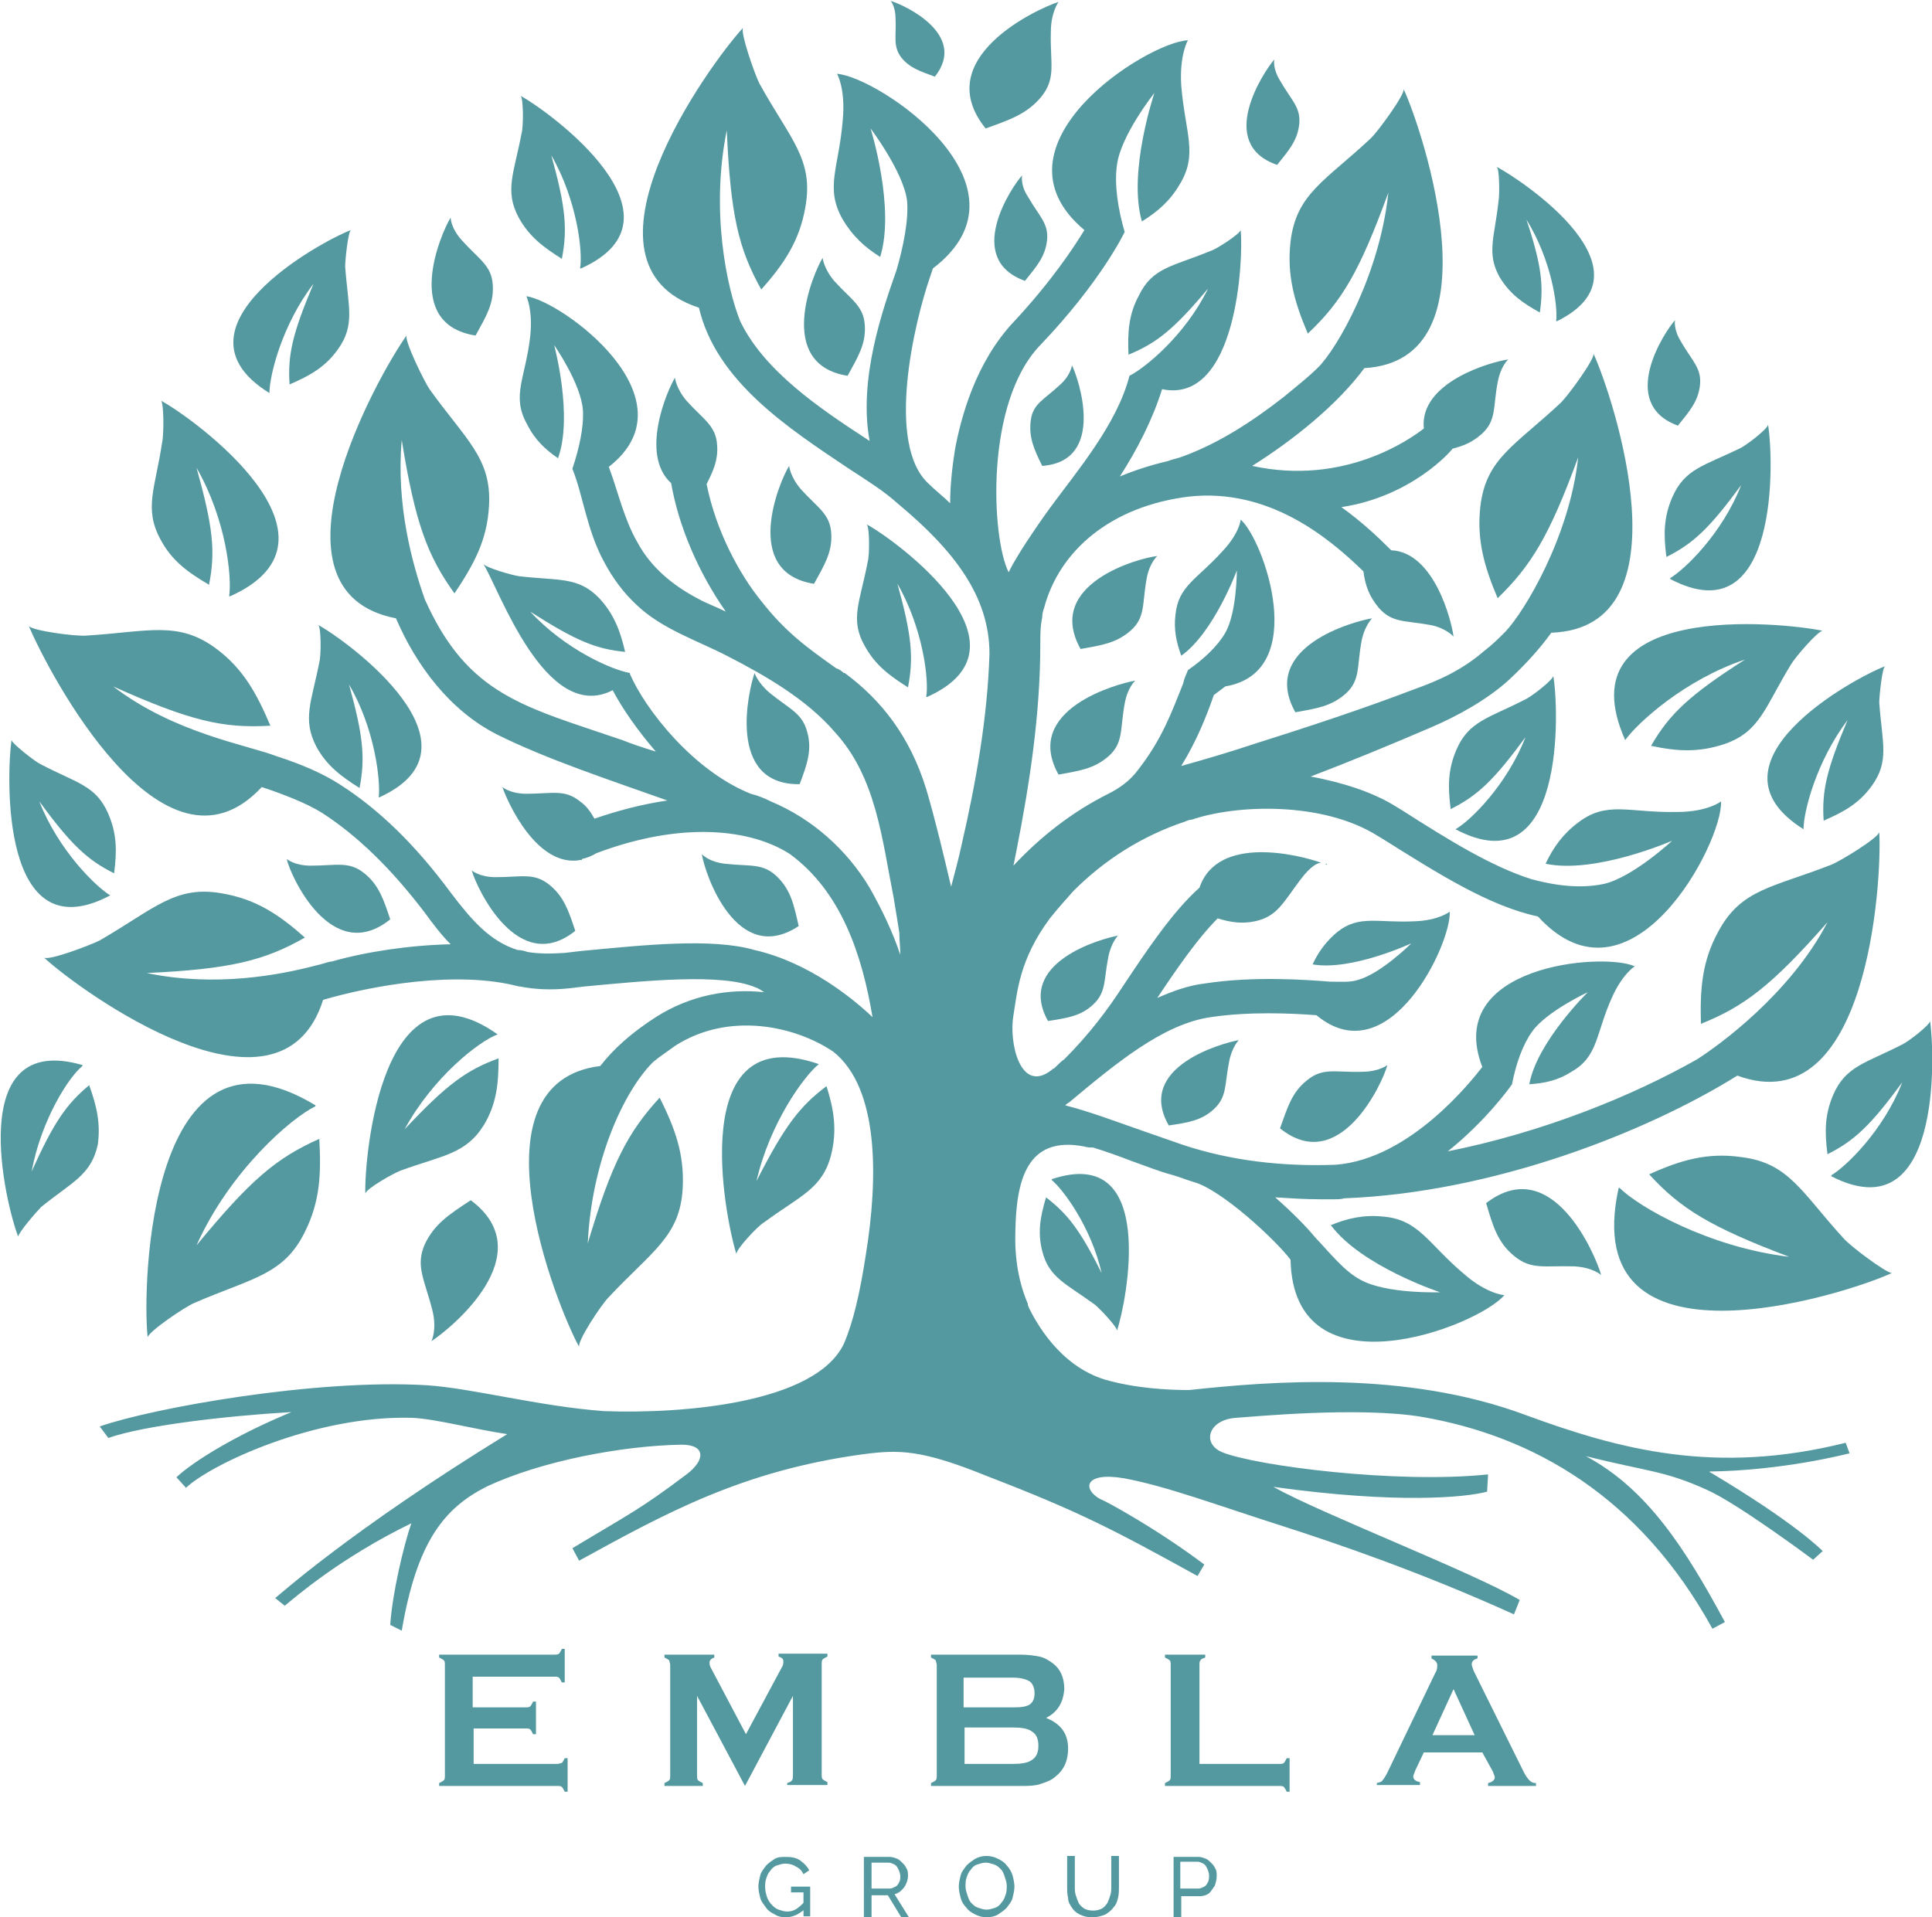 <?xml version="1.0" encoding="utf-8"?>
<!-- Generator: Adobe Illustrator 28.0.0, SVG Export Plug-In . SVG Version: 6.00 Build 0)  -->
<svg version="1.1" id="Ebene_1" xmlns="http://www.w3.org/2000/svg" xmlns:xlink="http://www.w3.org/1999/xlink" x="0px" y="0px"
	 viewBox="0 0 201.5 200" style="enable-background:new 0 0 201.5 200;" xml:space="preserve">
<style type="text/css">
	.st0{fill:#5599A0;}
</style>
<g id="surface1">
	<path class="st0" d="M138.2,90.1c0.1,0,0.1,0.1,0.2,0.1C138.4,90.1,138.4,90.1,138.2,90.1z"/>
	<path class="st0" d="M155,125.5c0.7,2.4,1.2,4.1,2.9,5.5c1.8,1.5,3.2,1,6.3,1.1c1.9,0.1,2.8,0.9,2.8,0.9
		C166.4,130.9,161.9,120.2,155,125.5z"/>
	<path class="st0" d="M175,44.4c1.2-1.5,2.1-2.5,2.3-4.2c0.2-1.8-0.8-2.5-2-4.6c-0.8-1.3-0.6-2.2-0.6-2.2
		C173.6,34.6,168.7,42.1,175,44.4z"/>
	<path class="st0" d="M133.2,17.2c1.2-1.5,2.1-2.5,2.3-4.2c0.2-1.8-0.8-2.5-2-4.6c-0.8-1.3-0.6-2.2-0.6-2.2
		C131.8,7.5,126.8,15,133.2,17.2z"/>
	<path class="st0" d="M106.9,29.3c1.2-1.5,2.1-2.5,2.3-4.2c0.2-1.8-0.8-2.5-2-4.6c-0.8-1.2-0.6-2.2-0.6-2.2
		C105.5,19.5,100.5,27,106.9,29.3z"/>
	<path class="st0" d="M107.5,43.9c-0.2,1.7,0.3,2.9,1.2,4.7c6.7-0.5,3.8-9.1,3.1-10.5c0,0-0.1,1-1.2,2
		C108.9,41.7,107.7,42.1,107.5,43.9L107.5,43.9z"/>
	<path class="st0" d="M120.7,58c-1.9,0.2-11.8,2.9-8,9.7c2.2-0.4,3.7-0.6,5.2-1.9c1.6-1.4,1.2-2.8,1.7-5.5
		C119.9,58.7,120.7,58,120.7,58L120.7,58z"/>
	<path class="st0" d="M110.4,80.8c2.2-0.4,3.7-0.6,5.2-1.9c1.6-1.4,1.2-2.8,1.7-5.5c0.3-1.7,1.1-2.4,1.1-2.4
		C116.6,71.3,106.6,74,110.4,80.8L110.4,80.8z"/>
	<path class="st0" d="M135.1,74.3c2.2-0.4,3.7-0.6,5.2-1.9c1.6-1.4,1.2-2.8,1.7-5.5c0.3-1.6,1.1-2.4,1.1-2.4
		C141.2,64.8,131.3,67.5,135.1,74.3L135.1,74.3z"/>
	<path class="st0" d="M83.4,81.8c0.8-2.1,1.3-3.6,0.8-5.4c-0.5-2-1.8-2.4-3.9-4.1c-1.3-1.1-1.6-2.1-1.6-2.1
		C78.1,71.9,75.7,81.9,83.4,81.8z"/>
	<path class="st0" d="M83.3,96.6c-0.5-2.2-0.8-3.7-2.2-5.1c-1.5-1.5-2.8-1.1-5.5-1.4c-1.7-0.2-2.4-1-2.4-1
		C73.5,91.1,76.8,100.9,83.3,96.6z"/>
	<path class="st0" d="M86.7,55.7c-0.1-2.1-1.4-2.7-3.2-4.7c-1.1-1.3-1.2-2.4-1.2-2.4c-1,1.6-5,11.1,2.6,12.3
		C86,58.9,86.8,57.6,86.7,55.7L86.7,55.7z"/>
	<path class="st0" d="M60,97.1c-0.7-2.1-1.2-3.6-2.7-4.8c-1.6-1.3-2.9-0.8-5.6-0.8c-1.7,0-2.5-0.7-2.5-0.7
		C49.7,92.6,54,101.9,60,97.1L60,97.1z"/>
	<path class="st0" d="M40.7,95.9c-0.7-2.1-1.2-3.6-2.7-4.8c-1.6-1.3-2.9-0.8-5.6-0.8c-1.7,0-2.5-0.7-2.5-0.7
		C30.3,91.4,34.6,100.8,40.7,95.9L40.7,95.9z"/>
	<path class="st0" d="M88.4,39.2c1.1-2,1.9-3.3,1.8-5.2c-0.1-2.1-1.4-2.7-3.2-4.7c-1.1-1.3-1.2-2.4-1.2-2.4
		C84.8,28.5,80.8,38,88.4,39.2L88.4,39.2z"/>
	<path class="st0" d="M49.6,35c1.1-2,1.9-3.3,1.8-5.2c-0.1-2.1-1.4-2.7-3.2-4.7C47,23.8,47,22.7,47,22.7C46,24.3,41.9,33.8,49.6,35
		L49.6,35L49.6,35z"/>
	<path class="st0" d="M49.1,125.2c-2.3,1.5-3.8,2.5-4.8,4.6c-1,2.3,0,3.7,0.8,6.9c0.5,2-0.1,3.2-0.1,3.2
		C47,138.6,56.6,130.8,49.1,125.2z"/>
	<path class="st0" d="M108.6,10.1c1.6-2,0.9-3.5,1-6.8c0-2,0.8-3.1,0.8-3.1c-2.2,0.7-13.5,5.9-7.6,13.2
		C105.3,12.5,107.1,11.9,108.6,10.1L108.6,10.1z"/>
	<path class="st0" d="M94,6c0.9,1.1,1.9,1.4,3.5,2c3.5-4.4-3.2-7.5-4.6-7.9c0,0,0.5,0.6,0.5,1.8C93.5,3.8,93.1,4.8,94,6z"/>
	<path class="st0" d="M109.3,106.5c2-0.3,3.4-0.5,4.7-1.7c1.4-1.3,1.1-2.5,1.6-5c0.3-1.5,1-2.2,1-2.2
		C114.9,97.9,105.9,100.4,109.3,106.5L109.3,106.5z"/>
	<path class="st0" d="M121.9,117.4c2-0.3,3.4-0.5,4.7-1.7c1.4-1.3,1.1-2.5,1.6-5c0.3-1.5,1-2.2,1-2.2
		C127.5,108.8,118.4,111.3,121.9,117.4L121.9,117.4z"/>
	<path class="st0" d="M136.3,112.7c-1.6,1.3-2,2.8-2.8,5c6.2,5,10.7-4.7,11.2-6.6c0,0-0.9,0.7-2.6,0.7
		C139.3,111.9,138,111.3,136.3,112.7z"/>
	<path class="st0" d="M32.9,115.4c0,0,0-0.1,0-0.1c-17.3-10.5-18.1,18.7-17.5,24.2c0.1-0.6,3.9-3.2,4.9-3.6c6-2.6,9.3-2.9,11.5-7.4
		c1.6-3.2,1.7-6.1,1.5-9.7c-4.5,2-7.2,4.3-12.8,11.1C24,122.1,30.4,116.6,32.9,115.4L32.9,115.4z"/>
	<path class="st0" d="M16.7,56.2c1.2,2.3,2.9,3.5,5.1,4.8c0.7-3.5,0.4-6.1-1.3-12.2c3.1,5.4,3.7,11.4,3.4,13.4c0,0,0.1,0,0.1,0
		c13.4-6-3.7-18.5-7.2-20.4c0.3,0.3,0.3,3.6,0.1,4.4C16.2,50.9,15,53,16.7,56.2z"/>
	<path class="st0" d="M51.9,107.9L51.9,107.9c-12-8.5-13.9,12.6-13.8,16.6c0.1-0.5,2.9-2.1,3.7-2.4c4.4-1.6,6.8-1.7,8.7-4.8
		c1.3-2.2,1.5-4.3,1.5-6.9c-3.3,1.2-5.4,2.7-9.8,7.4C45.2,112.3,50,108.6,51.9,107.9L51.9,107.9z"/>
	<path class="st0" d="M85.4,111C85.4,111,85.4,110.9,85.4,111c-13.9-4.8-9.8,16-8.6,19.8c0-0.5,2.2-2.9,2.9-3.3
		c3.8-2.8,6.1-3.5,7-7.1c0.6-2.5,0.3-4.6-0.5-7.1c-2.8,2.1-4.4,4.2-7.3,9.9C80.3,117.1,83.9,112.2,85.4,111L85.4,111z"/>
	<path class="st0" d="M109.1,124.9c-0.6,2-0.9,3.6-0.4,5.6c0.7,2.8,2.5,3.4,5.5,5.6c0.5,0.4,2.3,2.3,2.3,2.7c1-3,4.3-19.5-6.8-15.8
		c0,0,0,0.1,0,0.1c1.2,1,4.1,4.9,5.2,9.7C112.6,128.2,111.3,126.6,109.1,124.9L109.1,124.9z"/>
	<path class="st0" d="M54.1,22.7c1.1,2,2.6,3.1,4.5,4.3c0.6-3.1,0.4-5.4-1.1-10.8c2.7,4.7,3.3,10.1,3,11.8c0,0,0,0,0.1,0
		c11.8-5.3-3.2-16.3-6.3-18c0.3,0.3,0.3,3.2,0.1,3.9C53.6,18.1,52.6,19.9,54.1,22.7z"/>
	<path class="st0" d="M151.8,86.5C151.8,86.5,151.8,86.5,151.8,86.5c11.5,6.1,10.8-12.6,10.2-16c0,0.4-2.3,2.2-3,2.5
		c-3.7,1.9-5.8,2.2-7.1,5.2c-0.9,2.1-0.9,3.9-0.6,6.2c2.8-1.4,4.5-3,7.8-7.5C157.2,81.8,153.4,85.6,151.8,86.5L151.8,86.5z"/>
	<path class="st0" d="M188.1,86.5C188.1,86.5,188.1,86.4,188.1,86.5c0-1.8,1.3-7,4.6-11.4c-2.2,5.2-2.7,7.4-2.5,10.5
		c2.1-0.9,3.7-1.8,5-3.6c1.9-2.6,1.1-4.5,0.8-8.7c0-0.7,0.3-3.6,0.6-3.8C193.4,70.7,177.1,79.6,188.1,86.5z"/>
	<path class="st0" d="M28.1,41C28.1,41,28.1,41,28.1,41c0-1.8,1.3-7.1,4.6-11.4c-2.2,5.2-2.7,7.4-2.5,10.5c2.1-0.9,3.7-1.8,5-3.6
		c1.9-2.6,1.1-4.5,0.8-8.7c0-0.7,0.3-3.6,0.6-3.8C33.4,25.2,17.1,34.2,28.1,41z"/>
	<path class="st0" d="M9.3,113.2c-2.4,2-3.7,3.9-6,9c1-5.4,3.9-9.9,5.3-11c0,0,0,0,0-0.1c-12.4-3.6-8,14.6-6.7,17.9
		c0-0.4,1.9-2.6,2.4-3.1c3.2-2.6,5.2-3.3,5.9-6.5C10.5,117.2,10.1,115.4,9.3,113.2z"/>
	<path class="st0" d="M174.4,51.9c-0.9,2.1-0.9,3.9-0.6,6.2c2.8-1.4,4.5-3,7.8-7.5c-2,5.1-5.9,8.8-7.4,9.7c0,0,0,0.1,0,0.1
		c11.4,6,10.8-12.6,10.2-16.1c0,0.4-2.3,2.2-3,2.5C177.7,48.6,175.7,48.9,174.4,51.9L174.4,51.9z"/>
	<path class="st0" d="M156.4,28.9c1.1,1.8,2.4,2.7,4.2,3.7c0.4-2.8,0.2-4.9-1.4-9.7c2.6,4.2,3.3,9,3.1,10.6c0,0,0,0,0.1,0
		c10.5-5.2-3.5-14.6-6.3-16.1c0.3,0.2,0.3,2.9,0.2,3.5C155.9,24.7,155,26.4,156.4,28.9L156.4,28.9z"/>
	<path class="st0" d="M201.3,106.5c0,0.4-2.3,2.2-3,2.5c-3.7,1.9-5.8,2.2-7.1,5.2c-0.9,2.1-0.9,3.9-0.6,6.2c2.8-1.4,4.5-3,7.8-7.5
		c-2,5.1-5.9,8.8-7.4,9.7c0,0,0,0.1,0,0.1C202.5,128.6,201.8,110,201.3,106.5L201.3,106.5z"/>
	<path class="st0" d="M11.5,93.4C11.5,93.4,11.5,93.4,11.5,93.4c-1.5-0.9-5.4-4.7-7.4-9.8c3.3,4.5,5,6.1,7.8,7.5
		c0.3-2.3,0.3-4.1-0.6-6.2c-1.3-3-3.3-3.2-7.1-5.2c-0.6-0.3-2.9-2.1-3-2.5C0.7,80.8,0,99.5,11.5,93.4L11.5,93.4z"/>
	<path class="st0" d="M39.5,83.2c11.8-5.3-3.2-16.3-6.3-18c0.3,0.3,0.3,3.2,0.1,3.9c-0.8,4.1-1.8,5.9-0.3,8.8c1.1,2,2.6,3.1,4.5,4.3
		c0.6-3.1,0.4-5.4-1.1-10.8C39.1,76,39.7,81.4,39.5,83.2C39.5,83.2,39.5,83.2,39.5,83.2z"/>
	<path class="st0" d="M90.2,67.4c1.1,2,2.6,3.1,4.5,4.3c0.6-3.1,0.4-5.4-1.1-10.8c2.7,4.7,3.3,10.1,3,11.8c0,0,0,0,0.1,0
		c11.8-5.3-3.2-16.3-6.3-18c0.3,0.3,0.3,3.2,0.1,3.9C89.7,62.8,88.6,64.6,90.2,67.4z"/>
	<path class="st0" d="M169.5,77.2C169.5,77.2,169.5,77.3,169.5,77.2c1.3-1.8,6.2-6.3,12.5-8.4c-5.8,3.7-7.9,5.7-9.8,9
		c2.8,0.6,5,0.7,7.7-0.2c3.7-1.3,4.2-3.9,6.9-8.3c0.4-0.7,2.8-3.5,3.3-3.5C185.8,64.9,163,62.6,169.5,77.2L169.5,77.2z"/>
	<path class="st0" d="M192.3,129.2c-4.4-4.8-5.7-7.9-10.7-8.5c-3.5-0.5-6.3,0.3-9.6,1.8c3.3,3.6,6.4,5.5,14.6,8.6
		c-8.4-1-15.7-5.2-17.7-7.2c0,0-0.1,0-0.1,0.1c-4.3,19.9,23.5,11.1,28.5,8.8C196.6,132.7,193,130,192.3,129.2z"/>
	<path class="st0" d="M192.5,150.5c-13.6,3.4-23.6,0.7-33.4-2.9c-12.6-4.7-26.7-3.5-35.1-2.6c-2.3,0-5.7-0.2-8.8-1.1
		c-4.8-1.5-7.2-6.1-7.9-7.5c0-0.1-0.1-0.2-0.1-0.3c0,0,0-0.1,0-0.1c-0.9-2.1-1.4-4.6-1.3-7.6c0.1-5.1,1.1-10,7.2-8.8
		c0.3,0.1,0.6,0.1,0.9,0.1c1.3,0.4,2.7,0.9,4,1.4c1.4,0.5,2.9,1.1,4.4,1.5c0.7,0.2,1.4,0.5,2.1,0.7c2.9,0.8,8.5,6,10.1,8.1
		c0.3,14.4,19.5,7,22.3,3.7c0,0-1.8-0.1-4.2-2.2c-3.8-3.2-4.7-5.7-8.5-6c-2-0.2-3.7,0.2-5.4,0.9c3.2,4.3,11.4,7,11.4,7
		s-5.6,0.2-8.3-1.3c-1.7-0.9-3.1-2.7-4.8-4.5c-0.9-1.1-2.4-2.6-4.1-4.1c1.6,0.1,3.1,0.2,4.7,0.2c0.5,0,1,0,1.5,0v0
		c0.3,0,0.7,0,1-0.1c15.7-0.6,31.7-7,41-12.8c13.6,5,15.1-20.3,14.8-25.4c-0.1,0.6-4,3-5,3.4c-6.1,2.4-9.4,2.5-11.8,7
		c-1.7,3.1-1.9,6-1.8,9.6c4.5-1.8,7.4-4,13.2-10.6c-3.9,7.5-11.4,12.9-13.6,14.3c-6.7,3.8-16,7.6-26,9.6c4-3.2,6.5-6.7,6.7-7
		c0.4-2.1,1.1-4.1,2.1-5.5c1.5-2.1,5.8-4.1,5.8-4.1s-5.3,5.2-6.1,9.6c1.6-0.1,3-0.4,4.4-1.3c2.8-1.6,2.5-3.9,4.2-7.7
		c1.1-2.5,2.4-3.3,2.4-3.3c-3.3-1.5-20-0.1-15.9,10.5c-1.1,1.4-7.5,9.6-15.3,10.2c-5.5,0.2-10.9-0.4-16-2.1c-1.4-0.5-2.9-1-4.3-1.5
		c-2.6-0.9-5.2-1.9-7.9-2.6c0.1-0.1,0.2-0.2,0.4-0.3c4.8-4,9.8-8.2,14.8-8.9c4-0.6,8.4-0.4,11-0.2c7.6,6.3,14.1-7.5,13.9-10.8
		c0,0-1.1,0.9-3.6,1c-3.9,0.2-5.8-0.7-8.1,1.1c-1.2,1-2,2.1-2.6,3.4c4.1,0.7,10.3-2.2,10.3-2.2s-3.1,3.1-5.5,3.8
		c-0.9,0.3-1.8,0.2-3,0.2c-2.5-0.2-8-0.6-13.1,0.2c-1.7,0.2-3.3,0.8-4.9,1.5c2-3,4.2-6.2,6.3-8.3c1.3,0.4,2.5,0.6,3.9,0.3
		c2.3-0.5,2.9-1.9,4.7-4.3c1.2-1.6,1.9-1.8,2.2-1.8c-2.2-0.8-10.8-3-12.7,2.6c-2.8,2.5-5.4,6.4-8,10.3c-1.5,2.3-3.4,4.9-6.1,7.6
		c-0.3,0.2-0.5,0.4-0.9,0.8c-0.1,0.1-0.2,0.2-0.3,0.2c0,0,0,0-0.1,0.1c-3.3,2.6-4.5-2.9-4-5.7c0.4-2.4,0.6-5.8,3.8-10.1
		c0.8-1,1.6-1.9,2.4-2.8l0.1-0.1c3.2-3.2,7.1-5.7,11.6-7.2c0.2-0.1,0.5-0.2,0.7-0.2c4.7-1.6,13.7-1.9,19.4,1.7l0.5,0.3
		c5.9,3.7,11.1,7,16.2,8.1c9.7,10.6,19.3-7.7,19.1-12c0,0-1.4,1.1-4.6,1.1c-5,0.1-7.3-1.2-10.3,1.1c-1.6,1.2-2.6,2.6-3.4,4.3
		c5.2,1.1,13.2-2.4,13.2-2.4s-4.1,3.8-7.1,4.5c-1.9,0.4-4.3,0.4-7.6-0.5c-4.1-1.3-8.5-4-13.5-7.2l-0.5-0.3c-2.5-1.6-5.8-2.6-9-3.2
		c4.2-1.6,8.3-3.3,12.5-5.1c2.8-1.2,5.9-2.9,8.2-5c1.6-1.5,3.1-3.1,4.4-4.9c14.4-0.5,6.5-24.5,4.4-29.1c0.1,0.6-2.6,4.3-3.4,5.1
		c-4.8,4.5-7.8,5.8-8.4,10.8c-0.4,3.5,0.4,6.3,1.8,9.6c3.5-3.4,5.4-6.5,8.4-14.7c-0.9,8.3-5.6,16.1-7.6,18.2c-0.7,0.7-1.4,1.4-2.2,2
		c-2.2,1.9-4.5,3-7.3,4c-5.5,2.1-11.3,4-17,5.8c-2.4,0.8-4.8,1.5-7.3,2.2c1.6-2.6,2.6-5.1,3.4-7.4l1.2-0.9c8.9-1.5,4-15.3,1.6-17.4
		c0,0-0.1,1.4-1.9,3.3c-2.6,2.9-4.6,3.6-4.9,6.6c-0.2,1.6,0.1,2.9,0.6,4.3c3.4-2.4,5.8-8.9,5.8-8.9s0,4.4-1.2,6.5
		c-0.8,1.4-2.3,2.8-3.9,3.9h0c-0.2,0.5-0.4,0.9-0.5,1.4c-1.2,3-2.2,5.8-4.7,9c-0.8,1.1-1.9,1.9-3.1,2.5c-3.8,1.9-7.1,4.5-9.9,7.5
		c0.1-0.5,0.2-1,0.3-1.5c1.4-7.1,2.5-14.3,2.5-21.6c0-0.9,0-1.9,0.2-2.8c0-0.4,0.1-0.7,0.2-1c1.6-6,7-10.6,15.1-11.6
		c8.3-0.9,14.5,4.2,18.2,7.8c0.2,1.5,0.6,2.6,1.6,3.8c1.4,1.6,2.7,1.3,5.4,1.8c1.6,0.3,2.4,1.2,2.4,1.2c-0.2-1.6-2-8.8-6.5-9
		c-1.4-1.4-3.1-3-5.2-4.5c7.3-1.1,11.4-5.8,11.6-6.1c1.2-0.3,2.1-0.7,3-1.5c1.6-1.4,1.2-2.8,1.7-5.4c0.3-1.7,1.1-2.4,1.1-2.4
		c-1.6,0.2-9.3,2.3-8.8,7.2c-1.4,1.1-8.3,6-17.9,3.9h0c4.3-2.7,8.9-6.4,11.7-10.2c14-0.8,6.2-24.5,4.1-29.1c0.1,0.6-2.6,4.3-3.4,5.1
		c-4.8,4.5-7.8,5.8-8.4,10.8c-0.4,3.5,0.4,6.3,1.8,9.6c3.6-3.4,5.4-6.5,8.4-14.7c-0.9,8.5-5.3,16.2-7.3,18.2
		c-1.1,1.1-2.4,2.1-3.6,3.1c-3.2,2.5-6.7,4.8-10.5,6.2c-0.5,0.2-1.1,0.3-1.6,0.5c-1.7,0.4-3.3,0.9-5,1.6c1.8-2.8,3.4-5.9,4.4-9.1
		c7.8,1.6,8.5-13.5,8.2-16.6c-0.1,0.4-2.5,2-3.2,2.2c-3.9,1.6-6,1.7-7.4,4.6c-1.1,2-1.2,3.9-1.1,6.2c2.9-1.2,4.7-2.6,8.3-6.9
		c-2.4,4.9-6.6,8.3-8.2,9.1c-1.3,5.1-5.6,10.1-8.3,13.8c-0.8,1.1-2.2,3.1-3.3,4.9c-0.3,0.5-0.6,1-0.9,1.6c0,0.1-0.1,0.1-0.1,0.2
		c-1.8-3.6-2.5-17.7,3.3-23.7c6.3-6.6,8.7-11.6,8.8-11.8h0c-0.7-2.4-1.1-5-0.8-7c0.4-3.1,3.9-7.5,3.9-7.5s-2.8,8.3-1.3,13.4
		c1.6-1,2.9-2.1,3.9-3.8c2-3.2,0.6-5.4,0.2-10.4c-0.2-3.2,0.7-4.7,0.7-4.7c-4.3,0.2-21.3,11-10.8,19.8c-1.1,1.8-3.4,5.3-7.3,9.5
		c-4.1,4.3-5.6,10.2-6.2,13.4c-0.3,1.9-0.5,3.8-0.5,5.6c-0.7-0.7-1.5-1.3-2.2-2c-4.6-4.1-1.5-17,0.1-21.6c0.1-0.3,0.2-0.6,0.3-0.9
		c11.3-8.6-5.7-20-10-20.3c0,0,0.9,1.5,0.6,4.8c-0.4,5-1.9,7.1,0,10.4c1,1.7,2.3,2.9,3.9,3.9c1.6-5.1-1-13.4-1-13.4s3.4,4.5,3.8,7.5
		c0.2,2-0.4,4.9-1.1,7.3c-1.4,4-4,11.3-2.8,17.8c-0.1-0.1-0.2-0.1-0.3-0.2c-4.9-3.2-10.7-7.1-13.2-12.3c-1.4-3.5-3.1-11.5-1.4-19.9
		c0.4,8.8,1.2,12.3,3.6,16.6c2.4-2.7,4-5.1,4.6-8.6c0.9-5-1.6-7.1-4.8-12.9c-0.5-1-2-5.3-1.7-5.8c-3.5,3.8-18.6,24.6-4.6,29.2
		c1.8,7.7,9.4,12.6,15.5,16.7c2,1.3,3.9,2.5,5.2,3.7c5.9,4.9,9.6,9.7,9.6,15.7c-0.2,6.6-1.4,13.4-2.9,19.9c-0.3,1.4-0.7,2.9-1.1,4.4
		c-0.8-3.4-1.6-6.8-2.6-10.2c-1.7-5.5-4.7-9.3-8.5-12.1c0,0,0,0-0.1,0c-0.2-0.2-0.5-0.4-0.8-0.5c-3.1-2.2-5.3-3.8-7.8-7
		c-2.2-2.7-4.7-7.2-5.7-12.2c0.7-1.4,1.2-2.5,1.1-4c-0.1-2.1-1.4-2.7-3.2-4.7c-1.1-1.3-1.2-2.4-1.2-2.4c-0.8,1.3-3.7,8-0.4,11
		c0.8,4.6,2.9,9.4,5.7,13.4c-1-0.5-2.1-0.9-2.8-1.3c-2.7-1.4-5-3.3-6.4-5.9c-1.4-2.4-2-5.2-3-7.9c9.1-7.1-4.9-17.3-8.6-17.8
		c0,0,0.7,1.4,0.4,4.2c-0.5,4.4-2,6.2-0.3,9.2c0.8,1.6,1.9,2.6,3.2,3.5c1.6-4.4-0.4-11.8-0.4-11.8s2.8,4,3,6.8
		c0.1,1.8-0.4,4-1.1,6.1c1.1,2.7,1.5,6.4,3.3,9.7c0.9,1.7,2,3.2,3.4,4.5c2.6,2.5,6.3,3.7,9.4,5.3c4.1,2.1,8.4,4.6,11.3,8
		c4.3,4.7,4.9,11.2,6.1,17.2c0.2,1.2,0.4,2.4,0.6,3.7c0,0.8,0.1,1.5,0.1,2.3c-0.8-2.4-1.9-4.7-3.2-7c-2.4-4-6-7.2-10.3-9
		c-0.6-0.3-1.3-0.6-2.1-0.8c-6-2.4-11-8.8-12.6-12.5h0c0,0,0,0,0-0.1c-1.8-0.3-6.7-2.4-10.4-6.4c4.7,3,6.8,3.9,9.9,4.2
		c-0.5-2.2-1.2-4-2.7-5.6c-2.2-2.3-4.3-1.8-8.4-2.3c-0.7-0.1-3.5-0.9-3.7-1.3C52,61.3,56.9,75.6,63.9,72c1,1.9,2.6,4.2,4.5,6.4
		c-1.3-0.4-2.5-0.8-3.5-1.2c-10.2-3.5-16.1-4.6-20.6-14.7c-1.3-3.7-3-9.8-2.4-16.6c1.4,8.7,2.7,12.1,5.5,16c2-3,3.4-5.5,3.6-9.1
		c0.3-5-2.4-6.9-6.2-12.2c-0.6-0.9-2.6-5-2.4-5.6c-3,4.2-15.6,26.7-1.1,29.5c2.1,4.9,5.6,9.6,10.5,12.1c5.2,2.6,11.9,4.8,17.8,6.9
		c-2.7,0.4-5.3,1.1-7.6,1.9c-0.4-0.7-0.8-1.3-1.5-1.8c-1.6-1.3-2.9-0.8-5.6-0.8c-1.7,0-2.5-0.7-2.5-0.7c0.5,1.5,3.6,8.5,8.2,7.6l0,0
		c0.1,0,0.1,0,0.1-0.1c0.5-0.1,1-0.3,1.5-0.6c9-3.4,16.2-2.5,20.2,0.1c5.3,3.9,7.5,10.4,8.6,17c-2-1.9-6.6-5.7-12.3-7l0,0
		c-4.5-1.3-11.7-0.5-18.1,0.1l-1.7,0.2c-1.5,0.1-2.7,0.1-3.9-0.1c-0.3-0.1-0.6-0.2-1-0.2c-2.9-0.9-4.8-3.1-7-6
		c-3.7-5-7.5-8.7-11.6-11.3c-1.7-1.1-4-2.1-6.5-2.9c-3.1-1.2-10.7-2.4-17.1-7.3c8,3.6,11.5,4.4,16.4,4.1c-1.4-3.3-2.8-5.9-5.6-8
		c-4-3-7.1-1.8-13.6-1.4c-1.1,0.1-5.6-0.5-6-1C5,70,17,93.2,27.3,82.1c2.4,0.8,4.7,1.7,6.3,2.7c3.7,2.4,7.2,5.8,10.7,10.4
		c0.8,1.1,1.7,2.3,2.7,3.3c-4.4,0.1-8.9,0.8-12.4,1.8c0,0,0,0-0.1,0c-0.5,0.1-1,0.3-1.5,0.4c-3.8,1-10.5,2.3-17.7,0.8
		c8.7-0.4,12.3-1.3,16.5-3.7c-2.7-2.4-5.1-4-8.6-4.6c-4.9-0.9-7.1,1.6-12.8,4.9c-1,0.5-5.2,2.1-5.8,1.8c3.8,3.5,24.6,18.6,29.1,4.4
		c5.1-1.5,14-3.1,20.4-1.4h0c0,0,0,0,0.1,0c1.5,0.3,3.2,0.4,5.1,0.2l1.7-0.2c6.4-0.6,14.3-1.4,17.8,0.1c0.3,0.1,0.6,0.3,0.9,0.5
		c-3.7-0.4-7.7,0.3-11.3,2.6c-2.5,1.6-4.4,3.3-5.8,5.1c-13.8,1.7-4.6,24.9-2.2,29.3c-0.2-0.6,2.3-4.4,3.1-5.2
		c4.5-4.8,7.4-6.3,7.7-11.3c0.2-3.6-0.8-6.3-2.4-9.5c-3.3,3.6-5,6.8-7.5,15.2c0.4-8.5,3.7-15.8,6.8-18.9c0.7-0.6,1.5-1.1,2.3-1.7
		c5.6-3.6,12.5-2.1,16.5,0.6c4.8,3.8,4.7,13.2,3.4,21.2c-0.6,3.9-1.3,7-2.3,9.3c-3,6.2-16.8,7.3-25,7c-6.8-0.5-13.8-2.4-18.5-2.7
		c-11.6-0.7-28.7,2.4-34.1,4.3l0.9,1.2c3.7-1.3,12.2-2.3,19.1-2.7c-5.6,2.3-10.2,5.1-12,6.8l1,1.1c2.5-2.4,13.4-7.6,23.6-7.3
		c2.4,0.1,6.5,1.2,9.9,1.7c-16.6,10.2-24,17-24.2,17.1l1,0.8c1.1-0.9,5.8-5,13.2-8.6c-0.8,2.3-2,7.4-2.2,10.6l1.2,0.6
		c1.6-9.4,4.5-12.8,8.8-15c5.7-2.7,14.2-4.3,20.4-4.4c2.5,0,2.5,1.6,0.5,3.1c-4.9,3.7-6.1,4.2-11.9,7.7l0.7,1.3
		c9.1-5,17.1-9.4,29.6-11.1c3.8-0.5,6.1-0.5,13,2.3c9.6,3.7,13.2,5.6,21.9,10.4l0.7-1.2c-4.9-3.7-10.4-6.7-10.8-6.8
		c-1.9-1-1.8-2.9,2.4-2.2c4.4,0.8,10,2.9,16.6,5c5.6,1.8,14.4,4.8,24.1,9.2l0.6-1.5c-4.9-2.9-20.7-9-25.7-11.8
		c12.9,1.8,20.1,1.1,22.3,0.5l0.1-1.8c-9.6,1-24.2-0.9-27.7-2.3c-2.2-0.9-1.5-3.4,1.4-3.6c1.6-0.1,12.8-1.2,19.4-0.1
		c11.6,2,22.7,8.3,30.3,22.1l1.3-0.7c-4.1-7.6-8.1-13.9-14.5-17.3c6.4,1.6,8.2,1.5,12.6,3.5c3.2,1.4,11.1,7.3,11.1,7.3l1-0.9
		c-0.1-0.1-2.8-2.9-11.7-8.2c0,0-0.1,0-0.1-0.1c7.6-0.1,14.2-1.8,14.6-1.9L192.5,150.5L192.5,150.5L192.5,150.5z"/>
	<path class="st0" d="M81.9,200c-0.4,0-0.8-0.1-1.1-0.3c-0.4-0.2-0.7-0.4-0.9-0.7s-0.5-0.6-0.6-1c-0.1-0.4-0.2-0.8-0.2-1.2
		s0.1-0.8,0.2-1.2c0.1-0.4,0.4-0.7,0.6-1c0.3-0.3,0.6-0.5,0.9-0.7c0.4-0.2,0.7-0.2,1.2-0.2c0.6,0,1.1,0.1,1.5,0.4
		c0.4,0.3,0.7,0.6,0.9,1l-0.6,0.4c-0.2-0.4-0.4-0.6-0.8-0.8c-0.3-0.2-0.7-0.3-1.1-0.3c-0.3,0-0.6,0.1-0.9,0.2
		c-0.3,0.1-0.5,0.3-0.7,0.6c-0.2,0.2-0.3,0.5-0.4,0.8c-0.1,0.3-0.1,0.6-0.1,0.9c0,0.3,0.1,0.7,0.2,1c0.1,0.3,0.3,0.6,0.5,0.8
		s0.4,0.4,0.7,0.5c0.3,0.1,0.6,0.2,0.9,0.2c0.4,0,0.7-0.1,1-0.3c0.3-0.2,0.6-0.5,0.9-0.8v0.8C83.3,199.7,82.7,200,81.9,200L81.9,200
		z M83.8,197.4h-1.3v-0.6h2v3.1h-0.7V197.4z"/>
	<path class="st0" d="M90.1,200v-6.3h2.7c0.3,0,0.5,0.1,0.8,0.2c0.2,0.1,0.4,0.3,0.6,0.5c0.2,0.2,0.3,0.4,0.4,0.6s0.1,0.5,0.1,0.7
		c0,0.3-0.1,0.6-0.2,0.8c-0.1,0.3-0.3,0.5-0.5,0.7s-0.4,0.3-0.7,0.4l1.5,2.4H94l-1.4-2.3h-1.7v2.3H90.1z M90.9,197h1.9
		c0.2,0,0.4-0.1,0.6-0.2c0.2-0.1,0.3-0.3,0.4-0.5c0.1-0.2,0.1-0.4,0.1-0.6s-0.1-0.5-0.2-0.7c-0.1-0.2-0.2-0.4-0.4-0.5
		c-0.2-0.1-0.4-0.2-0.6-0.2h-1.8L90.9,197L90.9,197z"/>
	<path class="st0" d="M102.9,200c-0.4,0-0.8-0.1-1.2-0.3c-0.4-0.2-0.7-0.4-0.9-0.7c-0.3-0.3-0.5-0.6-0.6-1c-0.1-0.4-0.2-0.8-0.2-1.2
		s0.1-0.8,0.2-1.2c0.1-0.4,0.4-0.7,0.6-1c0.3-0.3,0.6-0.5,0.9-0.7c0.4-0.2,0.7-0.3,1.2-0.3c0.4,0,0.8,0.1,1.2,0.3
		c0.4,0.2,0.7,0.4,0.9,0.7c0.3,0.3,0.5,0.7,0.6,1c0.1,0.4,0.2,0.8,0.2,1.2c0,0.4-0.1,0.8-0.2,1.2c-0.1,0.4-0.4,0.7-0.6,1
		c-0.3,0.3-0.6,0.5-0.9,0.7S103.3,200,102.9,200L102.9,200z M100.7,196.8c0,0.3,0.1,0.6,0.2,0.9c0.1,0.3,0.2,0.6,0.4,0.8
		c0.2,0.2,0.4,0.4,0.7,0.5c0.3,0.1,0.6,0.2,0.9,0.2c0.3,0,0.6-0.1,0.9-0.2c0.3-0.1,0.5-0.3,0.7-0.6c0.2-0.2,0.3-0.5,0.4-0.8
		c0.1-0.3,0.1-0.6,0.1-0.9c0-0.3-0.1-0.6-0.2-0.9s-0.2-0.6-0.4-0.8c-0.2-0.2-0.4-0.4-0.7-0.5c-0.3-0.1-0.6-0.2-0.9-0.2
		c-0.3,0-0.6,0.1-0.9,0.2c-0.3,0.1-0.5,0.3-0.7,0.6c-0.2,0.2-0.3,0.5-0.4,0.8S100.7,196.5,100.7,196.8L100.7,196.8L100.7,196.8z"/>
	<path class="st0" d="M113.9,200c-0.5,0-0.9-0.1-1.3-0.3s-0.6-0.4-0.8-0.7c-0.2-0.3-0.4-0.6-0.4-1c-0.1-0.4-0.1-0.8-0.1-1.2v-3.2
		h0.8v3.2c0,0.3,0,0.6,0.1,0.9s0.2,0.6,0.3,0.8c0.1,0.2,0.3,0.4,0.6,0.6c0.2,0.1,0.5,0.2,0.9,0.2s0.7-0.1,0.9-0.2
		c0.2-0.1,0.4-0.3,0.6-0.6c0.1-0.2,0.2-0.5,0.3-0.8c0.1-0.3,0.1-0.6,0.1-0.9v-3.2h0.8v3.2c0,0.4,0,0.8-0.1,1.2
		c-0.1,0.4-0.2,0.7-0.5,1c-0.2,0.3-0.5,0.5-0.8,0.7C114.8,199.9,114.4,200,113.9,200L113.9,200z"/>
	<path class="st0" d="M122.4,200v-6.3h2.6c0.3,0,0.5,0.1,0.8,0.2c0.2,0.1,0.4,0.3,0.6,0.5c0.2,0.2,0.3,0.4,0.4,0.6s0.1,0.5,0.1,0.7
		c0,0.3-0.1,0.7-0.2,1c-0.2,0.3-0.4,0.6-0.6,0.8c-0.3,0.2-0.6,0.3-1,0.3h-1.9v2.3L122.4,200L122.4,200z M123.2,197h1.8
		c0.2,0,0.4-0.1,0.6-0.2c0.2-0.1,0.3-0.3,0.4-0.5c0.1-0.2,0.1-0.4,0.1-0.7c0-0.2-0.1-0.5-0.2-0.7c-0.1-0.2-0.2-0.4-0.4-0.5
		s-0.4-0.2-0.6-0.2h-1.8V197z"/>
	<path class="st0" d="M49.4,180.3v3.7h8.7c0.2,0,0.4-0.1,0.5-0.1c0.1-0.1,0.2-0.3,0.3-0.5h0.3v3.5h-0.3c-0.1-0.2-0.2-0.4-0.3-0.5
		c-0.1-0.1-0.3-0.1-0.5-0.1H45.8V186c0.2-0.1,0.4-0.2,0.5-0.3c0.1-0.1,0.1-0.3,0.1-0.5v-11.5c0-0.2,0-0.4-0.1-0.5
		c-0.1-0.1-0.3-0.2-0.5-0.3v-0.3h12c0.2,0,0.4,0,0.5-0.1c0.1-0.1,0.2-0.3,0.3-0.5h0.3v3.5h-0.3c-0.1-0.2-0.2-0.4-0.3-0.5
		c-0.1-0.1-0.3-0.1-0.5-0.1h-8.5v3.2h5.5c0.2,0,0.4,0,0.5-0.1c0.1-0.1,0.2-0.3,0.3-0.5h0.3v3.4h-0.3c-0.1-0.2-0.2-0.4-0.3-0.5
		c-0.1-0.1-0.3-0.1-0.5-0.1L49.4,180.3L49.4,180.3z"/>
	<path class="st0" d="M77.7,186.3l-5-9.4v8.3c0,0.2,0,0.4,0.1,0.5c0.1,0.1,0.3,0.2,0.5,0.3v0.3h-4V186c0.2-0.1,0.4-0.2,0.5-0.3
		c0.1-0.1,0.1-0.3,0.1-0.5v-11.5c0-0.2-0.1-0.4-0.1-0.5c-0.1-0.1-0.3-0.2-0.5-0.3v-0.3h5.2v0.3c-0.3,0.1-0.5,0.3-0.5,0.5
		c0,0.1,0,0.3,0.1,0.5l3.7,7l3.7-6.9c0.2-0.3,0.2-0.5,0.2-0.7c0-0.3-0.2-0.4-0.5-0.5v-0.3h5.1v0.3c-0.2,0.1-0.4,0.2-0.5,0.3
		c-0.1,0.1-0.1,0.3-0.1,0.5v11.5c0,0.2,0,0.4,0.1,0.5c0.1,0.1,0.3,0.2,0.5,0.3v0.3h-4.2V186c0.2-0.1,0.4-0.1,0.5-0.3
		c0.1-0.1,0.1-0.3,0.1-0.5v-8.3L77.7,186.3L77.7,186.3L77.7,186.3z"/>
	<path class="st0" d="M109.1,179.2c1.5,0.6,2.3,1.6,2.3,3.2c0,1.2-0.4,2.2-1.3,2.9c-0.4,0.4-1,0.6-1.6,0.8s-1.3,0.2-2.2,0.2h-9.2
		V186c0.2-0.1,0.4-0.2,0.5-0.3c0.1-0.1,0.1-0.3,0.1-0.5v-11.5c0-0.2-0.1-0.4-0.1-0.5c-0.1-0.1-0.3-0.2-0.5-0.3v-0.3h9.2
		c0.9,0,1.6,0.1,2.1,0.2c0.5,0.1,1,0.4,1.4,0.7c0.8,0.6,1.2,1.5,1.2,2.7C110.9,177.6,110.3,178.6,109.1,179.2L109.1,179.2
		L109.1,179.2z M100.6,178.1h5.2c0.8,0,1.3-0.1,1.6-0.3c0.4-0.3,0.5-0.7,0.5-1.2s-0.2-1-0.5-1.2c-0.3-0.2-0.9-0.4-1.7-0.4h-5.2
		V178.1L100.6,178.1z M100.6,184h5c0.9,0,1.6-0.1,2-0.4c0.5-0.3,0.7-0.8,0.7-1.5c0-0.7-0.2-1.2-0.7-1.5c-0.4-0.3-1.1-0.4-2-0.4h-5
		V184L100.6,184z"/>
	<path class="st0" d="M125.1,184h8.3c0.2,0,0.4,0,0.5-0.1c0.1-0.1,0.2-0.3,0.3-0.5h0.3v3.5h-0.3c-0.1-0.2-0.2-0.4-0.3-0.5
		c-0.1-0.1-0.3-0.1-0.5-0.1h-11.9V186c0.2-0.1,0.4-0.2,0.5-0.3c0.1-0.1,0.1-0.3,0.1-0.5v-11.5c0-0.2,0-0.4-0.1-0.5
		c-0.1-0.1-0.3-0.2-0.5-0.3v-0.3h4.2v0.3c-0.2,0.1-0.4,0.1-0.5,0.3c-0.1,0.1-0.1,0.3-0.1,0.5L125.1,184L125.1,184z"/>
	<path class="st0" d="M154.6,182.8h-6.1l-0.9,1.9c-0.1,0.3-0.2,0.5-0.2,0.6c0,0.3,0.2,0.5,0.7,0.6v0.3h-4.5V186
		c0.3-0.1,0.5-0.1,0.6-0.3c0.1-0.1,0.3-0.4,0.5-0.8l5-10.4c0.2-0.3,0.2-0.6,0.2-0.8c0-0.3-0.2-0.5-0.6-0.7v-0.3h4.8v0.3
		c-0.4,0.1-0.6,0.3-0.6,0.6c0,0.2,0.1,0.4,0.2,0.7l5.2,10.5c0.2,0.4,0.4,0.7,0.6,0.9c0.2,0.2,0.4,0.3,0.7,0.3v0.3h-5V186
		c0.4-0.1,0.7-0.3,0.7-0.6c0-0.1-0.1-0.3-0.2-0.6L154.6,182.8L154.6,182.8L154.6,182.8z M153.8,181l-2.2-4.8l-2.2,4.8H153.8z"/>
</g>
</svg>
